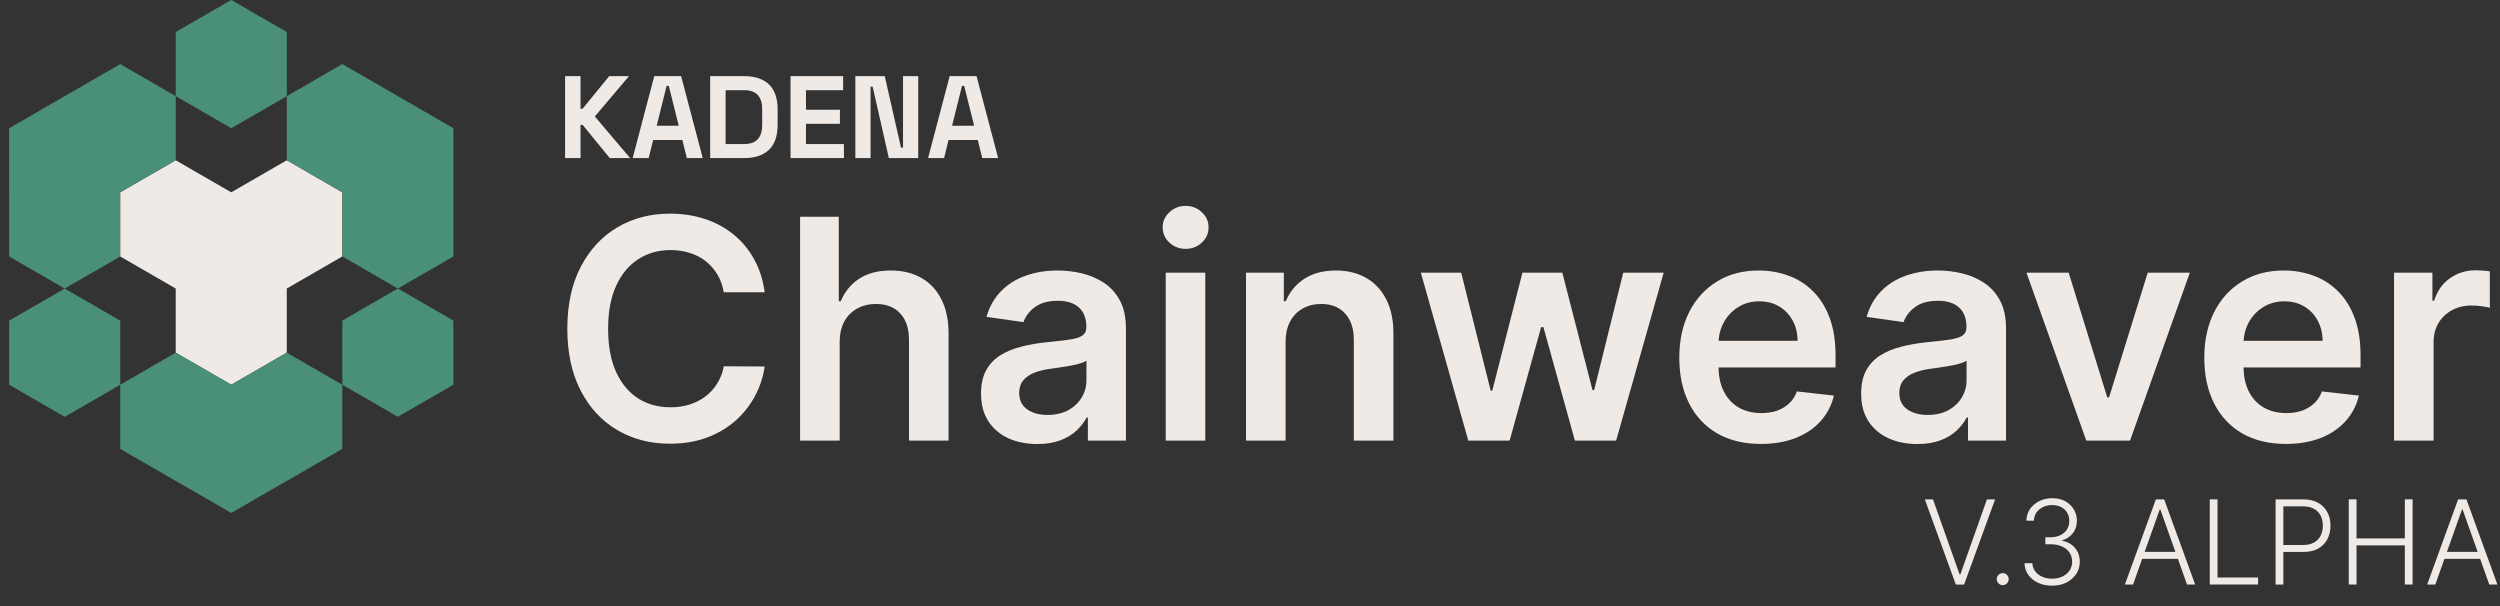 <svg data-style="kdacolor" width="264" height="64" viewBox="0 0 264 64"
  xmlns="http://www.w3.org/2000/svg">
  <rect x="0" y="0" width="264" height="64" fill="#333333" stroke="none"/>
  <path d="M98.004 16.695C98.391 15.254 99.151 12.369 100.286 8.039C100.761 8.039 101.706 8.039 103.123 8.039C103.501 9.479 104.262 12.364 105.405 16.695C105.123 16.695 104.564 16.695 103.727 16.695C103.646 16.381 103.489 15.745 103.256 14.787C102.741 14.787 101.71 14.787 100.165 14.787C100.085 15.109 99.928 15.745 99.694 16.695C99.413 16.695 98.849 16.695 98.004 16.695ZM100.539 13.278C100.926 13.278 101.702 13.278 102.869 13.278C102.692 12.578 102.342 11.173 101.819 9.065C101.779 9.065 101.702 9.065 101.59 9.065C101.421 9.765 101.071 11.169 100.539 13.278Z" fill="#F0EAE6" id="{kda.foundation.color.text.brand.wordmark.inverse.default}" />
  <path d="M90.326 16.695C90.326 15.254 90.326 12.369 90.326 8.039C90.841 8.039 91.875 8.039 93.429 8.039C93.71 9.294 94.282 11.809 95.143 15.584C95.183 15.584 95.256 15.584 95.36 15.584C95.36 14.328 95.36 11.813 95.36 8.039C95.634 8.039 96.169 8.039 96.966 8.039C96.966 9.479 96.966 12.364 96.966 16.695C96.451 16.695 95.416 16.695 93.863 16.695C93.582 15.439 93.01 12.924 92.149 9.149C92.117 9.149 92.044 9.149 91.932 9.149C91.932 10.413 91.932 12.928 91.932 16.695C91.658 16.695 91.123 16.695 90.326 16.695Z" fill="#F0EAE6" id="{kda.foundation.color.text.brand.wordmark.inverse.default}" />
  <path d="M83.481 16.695C83.481 15.254 83.481 12.369 83.481 8.039C84.406 8.039 86.257 8.039 89.034 8.039C89.034 8.288 89.034 8.783 89.034 9.523C88.382 9.523 87.074 9.523 85.111 9.523C85.111 9.87 85.111 10.558 85.111 11.588C85.706 11.588 86.901 11.588 88.696 11.588C88.696 11.837 88.696 12.332 88.696 13.073C88.092 13.073 86.897 13.073 85.111 13.073C85.111 13.427 85.111 14.139 85.111 15.21C85.778 15.21 87.115 15.21 89.119 15.21C89.119 15.459 89.119 15.954 89.119 16.695C88.177 16.695 86.298 16.695 83.481 16.695Z" fill="#F0EAE6" id="{kda.foundation.color.text.brand.wordmark.inverse.default}" />
  <path d="M74.994 16.695C74.994 16.453 74.994 15.974 74.994 15.258C74.994 14.292 74.994 12.364 74.994 9.475C74.994 9.234 74.994 8.755 74.994 8.039C75.589 8.039 76.776 8.039 78.555 8.039C79.714 8.039 80.599 8.332 81.211 8.92C81.815 9.515 82.117 10.393 82.117 11.552C82.117 11.914 82.117 12.457 82.117 13.181C82.117 14.348 81.815 15.226 81.211 15.813C80.599 16.401 79.714 16.695 78.555 16.695C77.766 16.695 76.579 16.695 74.994 16.695ZM76.624 15.21C76.953 15.21 77.605 15.21 78.579 15.21C79.239 15.21 79.722 15.037 80.028 14.691C80.334 14.344 80.487 13.857 80.487 13.23C80.487 12.843 80.487 12.268 80.487 11.503C80.487 10.867 80.334 10.381 80.028 10.043C79.722 9.696 79.239 9.523 78.579 9.523C78.145 9.523 77.493 9.523 76.624 9.523C76.624 10.473 76.624 12.369 76.624 15.21Z" fill="#F0EAE6" id="{kda.foundation.color.text.brand.wordmark.inverse.default}" />
  <path d="M66.809 16.695C67.195 15.254 67.956 12.369 69.09 8.039C69.565 8.039 70.511 8.039 71.927 8.039C72.306 9.479 73.066 12.364 74.209 16.695C73.927 16.695 73.368 16.695 72.531 16.695C72.451 16.381 72.294 15.745 72.06 14.787C71.545 14.787 70.515 14.787 68.97 14.787C68.889 15.109 68.732 15.745 68.499 16.695C68.217 16.695 67.654 16.695 66.809 16.695ZM69.344 13.278C69.73 13.278 70.507 13.278 71.674 13.278C71.497 12.578 71.147 11.173 70.624 9.065C70.583 9.065 70.507 9.065 70.394 9.065C70.225 9.765 69.875 11.169 69.344 13.278Z" fill="#F0EAE6" id="{kda.foundation.color.text.brand.wordmark.inverse.default}" />
  <path d="M59.674 16.695C59.674 15.254 59.674 12.369 59.674 8.039C59.939 8.039 60.482 8.039 61.303 8.039C61.303 8.61 61.303 9.757 61.303 11.479C61.336 11.479 61.408 11.479 61.521 11.479C61.987 10.908 62.925 9.761 64.334 8.039C64.68 8.039 65.376 8.039 66.422 8.039C65.819 8.755 64.615 10.175 62.812 12.3C63.432 13.033 64.676 14.497 66.543 16.695C66.181 16.695 65.464 16.695 64.394 16.695C63.911 16.107 62.953 14.936 61.521 13.181C61.489 13.181 61.416 13.181 61.303 13.181C61.303 13.769 61.303 14.94 61.303 16.695C61.03 16.695 60.486 16.695 59.674 16.695Z" fill="#F0EAE6" id="{kda.foundation.color.text.brand.wordmark.inverse.default}" />
  <path d="M252.81 46.531V28.796H256.862V31.752H257.047C257.37 30.728 257.925 29.939 258.71 29.385C259.503 28.823 260.407 28.542 261.423 28.542C261.654 28.542 261.912 28.554 262.197 28.577C262.489 28.592 262.732 28.619 262.924 28.657V32.502C262.747 32.441 262.466 32.387 262.081 32.341C261.704 32.287 261.339 32.26 260.984 32.26C260.222 32.26 259.537 32.425 258.929 32.757C258.329 33.08 257.855 33.53 257.509 34.107C257.163 34.685 256.989 35.351 256.989 36.105V46.531H252.81Z" fill="#F0EAE6" id="{kda.foundation.color.text.brand.wordmark.inverse.default}" />
  <path d="M241.387 46.878C239.609 46.878 238.073 46.508 236.78 45.769C235.495 45.023 234.506 43.968 233.813 42.605C233.12 41.235 232.774 39.623 232.774 37.768C232.774 35.943 233.12 34.342 233.813 32.964C234.513 31.579 235.491 30.501 236.746 29.731C238 28.954 239.474 28.565 241.168 28.565C242.261 28.565 243.292 28.742 244.262 29.096C245.24 29.443 246.102 29.982 246.849 30.713C247.603 31.444 248.196 32.375 248.627 33.507C249.058 34.631 249.273 35.97 249.273 37.525V38.807H234.737V35.989H245.267C245.259 35.189 245.086 34.477 244.747 33.853C244.409 33.222 243.935 32.726 243.327 32.364C242.727 32.002 242.026 31.821 241.226 31.821C240.371 31.821 239.621 32.029 238.974 32.445C238.327 32.853 237.823 33.392 237.462 34.061C237.107 34.723 236.927 35.451 236.919 36.243V38.703C236.919 39.734 237.107 40.62 237.485 41.358C237.862 42.09 238.389 42.652 239.066 43.044C239.744 43.429 240.537 43.622 241.445 43.622C242.053 43.622 242.604 43.537 243.096 43.368C243.589 43.191 244.016 42.933 244.378 42.594C244.74 42.255 245.013 41.836 245.198 41.335L249.1 41.774C248.854 42.806 248.384 43.706 247.692 44.476C247.007 45.238 246.129 45.831 245.059 46.254C243.989 46.67 242.765 46.878 241.387 46.878Z" fill="#F0EAE6" id="{kda.foundation.color.text.brand.wordmark.inverse.default}" />
  <path d="M231.247 28.796L224.931 46.531H220.312L213.996 28.796H218.453L222.529 41.971H222.714L226.801 28.796H231.247Z" fill="#F0EAE6" id="{kda.foundation.color.text.brand.wordmark.inverse.default}" />
  <path d="M202.473 46.889C201.349 46.889 200.337 46.689 199.436 46.289C198.544 45.881 197.835 45.281 197.312 44.488C196.796 43.695 196.538 42.717 196.538 41.555C196.538 40.554 196.723 39.727 197.093 39.072C197.462 38.418 197.966 37.895 198.605 37.502C199.244 37.109 199.964 36.813 200.764 36.613C201.573 36.405 202.408 36.255 203.27 36.163C204.309 36.055 205.152 35.959 205.799 35.874C206.445 35.782 206.915 35.643 207.207 35.458C207.507 35.266 207.658 34.969 207.658 34.569V34.5C207.658 33.63 207.4 32.957 206.884 32.479C206.368 32.002 205.625 31.764 204.655 31.764C203.632 31.764 202.82 31.987 202.219 32.433C201.626 32.88 201.226 33.407 201.018 34.015L197.116 33.461C197.424 32.383 197.932 31.483 198.64 30.759C199.348 30.028 200.214 29.481 201.238 29.119C202.261 28.75 203.393 28.565 204.632 28.565C205.487 28.565 206.337 28.665 207.184 28.865C208.031 29.066 208.804 29.396 209.505 29.858C210.205 30.312 210.767 30.932 211.191 31.717C211.622 32.502 211.837 33.484 211.837 34.662V46.531H207.819V44.095H207.681C207.427 44.588 207.069 45.05 206.607 45.481C206.153 45.904 205.579 46.246 204.886 46.508C204.201 46.762 203.397 46.889 202.473 46.889ZM203.559 43.818C204.398 43.818 205.125 43.652 205.741 43.321C206.357 42.983 206.83 42.536 207.161 41.982C207.5 41.428 207.669 40.824 207.669 40.169V38.079C207.538 38.187 207.315 38.287 206.999 38.38C206.691 38.472 206.345 38.553 205.96 38.622C205.575 38.691 205.194 38.753 204.817 38.807C204.44 38.861 204.113 38.907 203.836 38.945C203.212 39.03 202.654 39.169 202.161 39.361C201.669 39.553 201.28 39.823 200.995 40.169C200.71 40.508 200.568 40.947 200.568 41.486C200.568 42.255 200.849 42.837 201.411 43.229C201.973 43.622 202.689 43.818 203.559 43.818Z" fill="#F0EAE6" id="{kda.foundation.color.text.brand.wordmark.inverse.default}" />
  <path d="M185.947 46.878C184.169 46.878 182.634 46.508 181.34 45.769C180.055 45.023 179.066 43.968 178.373 42.605C177.68 41.235 177.334 39.623 177.334 37.768C177.334 35.943 177.68 34.342 178.373 32.964C179.073 31.579 180.051 30.501 181.306 29.731C182.56 28.954 184.035 28.565 185.728 28.565C186.821 28.565 187.853 28.742 188.822 29.096C189.8 29.443 190.662 29.982 191.409 30.713C192.163 31.444 192.756 32.375 193.187 33.507C193.618 34.631 193.834 35.97 193.834 37.525V38.807H179.297V35.989H189.827C189.819 35.189 189.646 34.477 189.307 33.853C188.969 33.222 188.495 32.726 187.887 32.364C187.287 32.002 186.586 31.821 185.786 31.821C184.931 31.821 184.181 32.029 183.534 32.445C182.888 32.853 182.383 33.392 182.022 34.061C181.667 34.723 181.487 35.451 181.479 36.243V38.703C181.479 39.734 181.667 40.62 182.045 41.358C182.422 42.09 182.949 42.652 183.627 43.044C184.304 43.429 185.097 43.622 186.005 43.622C186.613 43.622 187.164 43.537 187.656 43.368C188.149 43.191 188.576 42.933 188.938 42.594C189.3 42.255 189.573 41.836 189.758 41.335L193.66 41.774C193.414 42.806 192.944 43.706 192.252 44.476C191.567 45.238 190.689 45.831 189.619 46.254C188.549 46.67 187.325 46.878 185.947 46.878Z" fill="#F0EAE6" id="{kda.foundation.color.text.brand.wordmark.inverse.default}" />
  <path d="M155.052 46.531L150.041 28.796H154.301L157.419 41.266H157.581L160.767 28.796H164.982L168.169 41.197H168.342L171.413 28.796H175.685L170.663 46.531H166.31L162.984 34.546H162.742L159.416 46.531H155.052Z" fill="#F0EAE6" id="{kda.foundation.color.text.brand.wordmark.inverse.default}" />
  <path d="M135.758 36.14V46.531H131.578V28.796H135.573V31.81H135.781C136.189 30.817 136.839 30.028 137.732 29.443C138.633 28.858 139.745 28.565 141.069 28.565C142.293 28.565 143.359 28.827 144.268 29.35C145.184 29.874 145.892 30.632 146.392 31.625C146.9 32.618 147.15 33.823 147.143 35.239V46.531H142.963V35.886C142.963 34.7 142.655 33.773 142.039 33.103C141.431 32.433 140.588 32.098 139.511 32.098C138.779 32.098 138.129 32.26 137.559 32.583C136.997 32.899 136.555 33.357 136.231 33.957C135.916 34.558 135.758 35.285 135.758 36.14Z" fill="#F0EAE6" id="{kda.foundation.color.text.brand.wordmark.inverse.default}" />
  <path d="M123.1 46.531V28.796H127.28V46.531H123.1ZM125.202 26.279C124.54 26.279 123.97 26.06 123.493 25.621C123.015 25.174 122.777 24.639 122.777 24.016C122.777 23.385 123.015 22.85 123.493 22.411C123.97 21.964 124.54 21.741 125.202 21.741C125.871 21.741 126.441 21.964 126.91 22.411C127.388 22.85 127.626 23.385 127.626 24.016C127.626 24.639 127.388 25.174 126.91 25.621C126.441 26.06 125.871 26.279 125.202 26.279Z" fill="#F0EAE6" id="{kda.foundation.color.text.brand.wordmark.inverse.default}" />
  <path d="M109.533 46.889C108.409 46.889 107.397 46.689 106.497 46.289C105.604 45.881 104.895 45.281 104.372 44.488C103.856 43.695 103.598 42.717 103.598 41.555C103.598 40.554 103.783 39.727 104.153 39.072C104.522 38.418 105.026 37.895 105.665 37.502C106.304 37.109 107.024 36.813 107.824 36.613C108.633 36.405 109.468 36.255 110.33 36.163C111.369 36.055 112.212 35.959 112.859 35.874C113.505 35.782 113.975 35.643 114.267 35.458C114.567 35.266 114.718 34.969 114.718 34.569V34.5C114.718 33.63 114.46 32.957 113.944 32.479C113.428 32.002 112.685 31.764 111.716 31.764C110.692 31.764 109.88 31.987 109.279 32.433C108.687 32.88 108.286 33.407 108.078 34.015L104.176 33.461C104.484 32.383 104.992 31.483 105.7 30.759C106.408 30.028 107.274 29.481 108.298 29.119C109.322 28.75 110.453 28.565 111.692 28.565C112.547 28.565 113.397 28.665 114.244 28.865C115.091 29.066 115.865 29.396 116.565 29.858C117.265 30.312 117.827 30.932 118.251 31.717C118.682 32.502 118.897 33.484 118.897 34.662V46.531H114.879V44.095H114.741C114.487 44.588 114.129 45.05 113.667 45.481C113.213 45.904 112.639 46.246 111.946 46.508C111.261 46.762 110.457 46.889 109.533 46.889ZM110.619 43.818C111.458 43.818 112.185 43.652 112.801 43.321C113.417 42.983 113.89 42.536 114.221 41.982C114.56 41.428 114.729 40.824 114.729 40.169V38.079C114.598 38.187 114.375 38.287 114.059 38.38C113.752 38.472 113.405 38.553 113.02 38.622C112.635 38.691 112.254 38.753 111.877 38.807C111.5 38.861 111.173 38.907 110.896 38.945C110.272 39.03 109.714 39.169 109.221 39.361C108.729 39.553 108.34 39.823 108.055 40.169C107.77 40.508 107.628 40.947 107.628 41.486C107.628 42.255 107.909 42.837 108.471 43.229C109.033 43.622 109.749 43.818 110.619 43.818Z" fill="#F0EAE6" id="{kda.foundation.color.text.brand.wordmark.inverse.default}" />
  <path d="M88.669 36.139V46.531H84.489V22.884H88.576V31.81H88.784C89.2 30.809 89.843 30.02 90.713 29.443C91.59 28.858 92.706 28.565 94.061 28.565C95.293 28.565 96.366 28.823 97.282 29.339C98.198 29.855 98.907 30.609 99.407 31.602C99.915 32.595 100.169 33.807 100.169 35.239V46.531H95.989V35.886C95.989 34.692 95.681 33.765 95.066 33.103C94.457 32.433 93.603 32.098 92.502 32.098C91.763 32.098 91.101 32.26 90.516 32.583C89.939 32.899 89.485 33.357 89.154 33.957C88.831 34.558 88.669 35.285 88.669 36.139Z" fill="#F0EAE6" id="{kda.foundation.color.text.brand.wordmark.inverse.default}" />
  <path d="M80.751 30.863H76.433C76.309 30.155 76.082 29.527 75.751 28.981C75.42 28.427 75.008 27.957 74.516 27.572C74.023 27.187 73.461 26.899 72.83 26.706C72.207 26.506 71.533 26.406 70.809 26.406C69.524 26.406 68.385 26.729 67.392 27.376C66.399 28.015 65.621 28.954 65.059 30.193C64.497 31.425 64.216 32.93 64.216 34.708C64.216 36.517 64.497 38.041 65.059 39.28C65.629 40.512 66.406 41.443 67.392 42.075C68.385 42.698 69.52 43.01 70.798 43.01C71.506 43.01 72.168 42.917 72.784 42.733C73.407 42.54 73.966 42.259 74.458 41.89C74.959 41.52 75.378 41.066 75.717 40.527C76.063 39.988 76.302 39.373 76.433 38.68L80.751 38.703C80.589 39.827 80.239 40.881 79.7 41.867C79.169 42.852 78.472 43.722 77.61 44.476C76.748 45.223 75.74 45.808 74.585 46.231C73.43 46.647 72.149 46.855 70.74 46.855C68.662 46.855 66.807 46.374 65.175 45.411C63.543 44.449 62.257 43.06 61.318 41.243C60.379 39.426 59.91 37.248 59.91 34.708C59.91 32.16 60.383 29.982 61.33 28.173C62.277 26.356 63.566 24.966 65.198 24.004C66.83 23.042 68.677 22.561 70.74 22.561C72.056 22.561 73.28 22.746 74.412 23.115C75.543 23.485 76.552 24.027 77.437 24.743C78.322 25.451 79.05 26.321 79.619 27.353C80.197 28.377 80.574 29.547 80.751 30.863Z" fill="#F0EAE6" id="{kda.foundation.color.text.brand.wordmark.inverse.default}" />
  <path d="M257.168 61.724H256.308L259.578 52.733H260.456L263.727 61.724H262.866L260.048 53.8H259.987L257.168 61.724ZM257.787 58.278H262.247V59.015H257.787V58.278Z" fill="#F0EAE6" id="{kda.foundation.color.text.brand.wordmark.inverse.default}" />
  <path d="M248.029 61.724V52.733H248.849V56.855H253.95V52.733H254.771V61.724H253.95V57.593H248.849V61.724H248.029Z" fill="#F0EAE6" id="{kda.foundation.color.text.brand.wordmark.inverse.default}" />
  <path d="M240.302 61.724V52.733H243.204C243.842 52.733 244.375 52.856 244.802 53.102C245.232 53.345 245.556 53.675 245.772 54.094C245.992 54.513 246.101 54.984 246.101 55.508C246.101 56.031 245.993 56.504 245.777 56.925C245.56 57.344 245.238 57.676 244.811 57.922C244.384 58.165 243.852 58.286 243.217 58.286H240.935V57.549H243.195C243.667 57.549 244.057 57.461 244.368 57.285C244.678 57.107 244.909 56.864 245.061 56.557C245.216 56.249 245.294 55.9 245.294 55.508C245.294 55.115 245.216 54.766 245.061 54.458C244.909 54.151 244.676 53.91 244.363 53.734C244.053 53.558 243.659 53.471 243.182 53.471H241.123V61.724H240.302Z" fill="#F0EAE6" id="{kda.foundation.color.text.brand.wordmark.inverse.default}" />
  <path d="M233.349 61.724V52.733H234.17V60.986H238.454V61.724H233.349Z" fill="#F0EAE6" id="{kda.foundation.color.text.brand.wordmark.inverse.default}" />
  <path d="M225.25 61.724H224.389L227.66 52.733H228.538L231.808 61.724H230.948L228.129 53.8H228.068L225.25 61.724ZM225.869 58.278H230.329V59.015H225.869V58.278Z" fill="#F0EAE6" id="{kda.foundation.color.text.brand.wordmark.inverse.default}" />
  <path d="M216.711 61.846C216.158 61.846 215.664 61.747 215.227 61.548C214.791 61.346 214.446 61.067 214.191 60.709C213.937 60.352 213.802 59.941 213.788 59.476H214.617C214.632 59.804 214.733 60.091 214.92 60.336C215.107 60.579 215.356 60.77 215.666 60.907C215.977 61.042 216.322 61.109 216.702 61.109C217.118 61.109 217.484 61.031 217.8 60.876C218.119 60.721 218.368 60.509 218.546 60.24C218.728 59.968 218.818 59.66 218.818 59.318C218.818 58.955 218.726 58.635 218.542 58.357C218.357 58.078 218.093 57.862 217.747 57.707C217.405 57.552 216.995 57.474 216.518 57.474H215.991V56.737H216.518C216.907 56.737 217.251 56.666 217.55 56.526C217.851 56.383 218.088 56.182 218.261 55.925C218.434 55.667 218.52 55.364 218.52 55.016C218.52 54.685 218.445 54.394 218.296 54.142C218.147 53.891 217.936 53.693 217.664 53.55C217.395 53.406 217.08 53.335 216.72 53.335C216.372 53.335 216.053 53.402 215.763 53.536C215.473 53.671 215.239 53.861 215.061 54.107C214.885 54.353 214.791 54.644 214.78 54.981H213.985C213.997 54.513 214.126 54.101 214.371 53.747C214.62 53.39 214.949 53.112 215.359 52.913C215.772 52.711 216.228 52.61 216.729 52.61C217.259 52.61 217.717 52.718 218.103 52.935C218.489 53.152 218.788 53.44 218.998 53.8C219.212 54.157 219.319 54.55 219.319 54.981C219.319 55.493 219.18 55.932 218.902 56.298C218.624 56.661 218.249 56.912 217.778 57.053V57.11C218.352 57.224 218.802 57.479 219.13 57.874C219.461 58.266 219.626 58.747 219.626 59.318C219.626 59.798 219.5 60.23 219.249 60.613C218.997 60.993 218.652 61.295 218.213 61.517C217.777 61.737 217.276 61.846 216.711 61.846Z" fill="#F0EAE6" id="{kda.foundation.color.text.brand.wordmark.inverse.default}" />
  <path d="M211.488 61.789C211.316 61.789 211.166 61.728 211.041 61.605C210.918 61.479 210.856 61.33 210.856 61.157C210.856 60.982 210.918 60.832 211.041 60.709C211.166 60.587 211.316 60.525 211.488 60.525C211.664 60.525 211.813 60.587 211.936 60.709C212.059 60.832 212.12 60.982 212.12 61.157C212.12 61.271 212.091 61.377 212.033 61.473C211.977 61.57 211.901 61.648 211.804 61.706C211.711 61.762 211.605 61.789 211.488 61.789Z" fill="#F0EAE6" id="{kda.foundation.color.text.brand.wordmark.inverse.default}" />
  <path d="M204.123 52.733L206.933 60.657H207.012L209.821 52.733H210.682L207.411 61.724H206.533L203.263 52.733H204.123Z" fill="#F0EAE6" id="{kda.foundation.color.text.brand.wordmark.inverse.default}" />
  
  <path d="M24.42 27.08V20.31L30.283 16.924L36.149 20.31V27.08L30.283 30.467L24.42 27.08Z" fill="#F0EAE6" id="{kda.foundation.color.brand.key.white}" />
  <path d="M12.69 27.081V20.31L18.554 16.925L24.42 20.31V27.081L18.554 30.468L12.69 27.081Z" fill="#F0EAE6" id="{kda.foundation.color.brand.key.white}" />
  <path d="M18.559 30.464V23.694L24.423 20.308L30.288 23.694V30.464L24.423 33.851L18.559 30.464Z" fill="#F0EAE6" id="{kda.foundation.color.brand.key.white}" />
  <path d="M18.555 37.236V30.466L24.419 27.081L30.284 30.466V37.236L24.419 40.623L18.555 37.236Z" fill="#F0EAE6" id="{kda.foundation.color.brand.key.white}" />
  
  <path d="M0.966 40.63V33.859L6.83 30.474L12.695 33.859V40.63L6.83 44.017L0.966 40.63Z" fill="#4A9079" id="{kda.foundation.color.icon.brand.logo.default}" />
  <path d="M0.966 27.085V20.315L6.83 16.93L12.695 20.315V27.085L6.83 30.472L0.966 27.085Z" fill="#4A9079" id="{kda.foundation.color.icon.brand.logo.default}" />
  <path d="M0.961 20.314V13.543L6.825 10.158L12.69 13.543V20.314L6.825 23.701L0.961 20.314Z" fill="#4A9079" id="{kda.foundation.color.icon.brand.logo.default}" />
  <path d="M18.557 10.152V3.381L24.421 -0.004L30.287 3.381V10.152L24.421 13.539L18.557 10.152Z" fill="#4A9079" id="{kda.foundation.color.icon.brand.logo.default}" />
  <path d="M6.83 16.926V10.155L12.694 6.77L18.559 10.155V16.926L12.694 20.313L6.83 16.926Z" fill="#4A9079" id="{kda.foundation.color.icon.brand.logo.default}" />
  <path d="M12.694 47.401V40.63L18.557 37.245L24.423 40.63V47.401L18.557 50.788L12.694 47.401Z" fill="#4A9079" id="{kda.foundation.color.icon.brand.logo.default}" />
  <path d="M18.554 50.779V44.009L24.418 40.623L30.283 44.009V50.779L24.418 54.166L18.554 50.779Z" fill="#4A9079" id="{kda.foundation.color.icon.brand.logo.default}" />
  <path d="M30.285 16.922V10.152L36.149 6.767L42.014 10.152V16.922L36.149 20.309L30.285 16.922Z" fill="#4A9079" id="{kda.foundation.color.icon.brand.logo.default}" />
  <path d="M36.149 40.625V33.854L42.013 30.469L47.878 33.854V40.625L42.013 44.012L36.149 40.625Z" fill="#4A9079" id="{kda.foundation.color.icon.brand.logo.default}" />
  <path d="M24.421 47.399V40.628L30.285 37.243L36.15 40.628V47.399L30.285 50.786L24.421 47.399Z" fill="#4A9079" id="{kda.foundation.color.icon.brand.logo.default}" />
  <path d="M36.149 27.08V20.309L42.013 16.924L47.878 20.309V27.08L42.013 30.467L36.149 27.08Z" fill="#4A9079" id="{kda.foundation.color.icon.brand.logo.default}" />
  <path d="M36.148 20.308V13.537L42.012 10.152L47.877 13.537V20.308L42.012 23.695L36.148 20.308Z" fill="#4A9079" id="{kda.foundation.color.icon.brand.logo.default}" />
</svg>